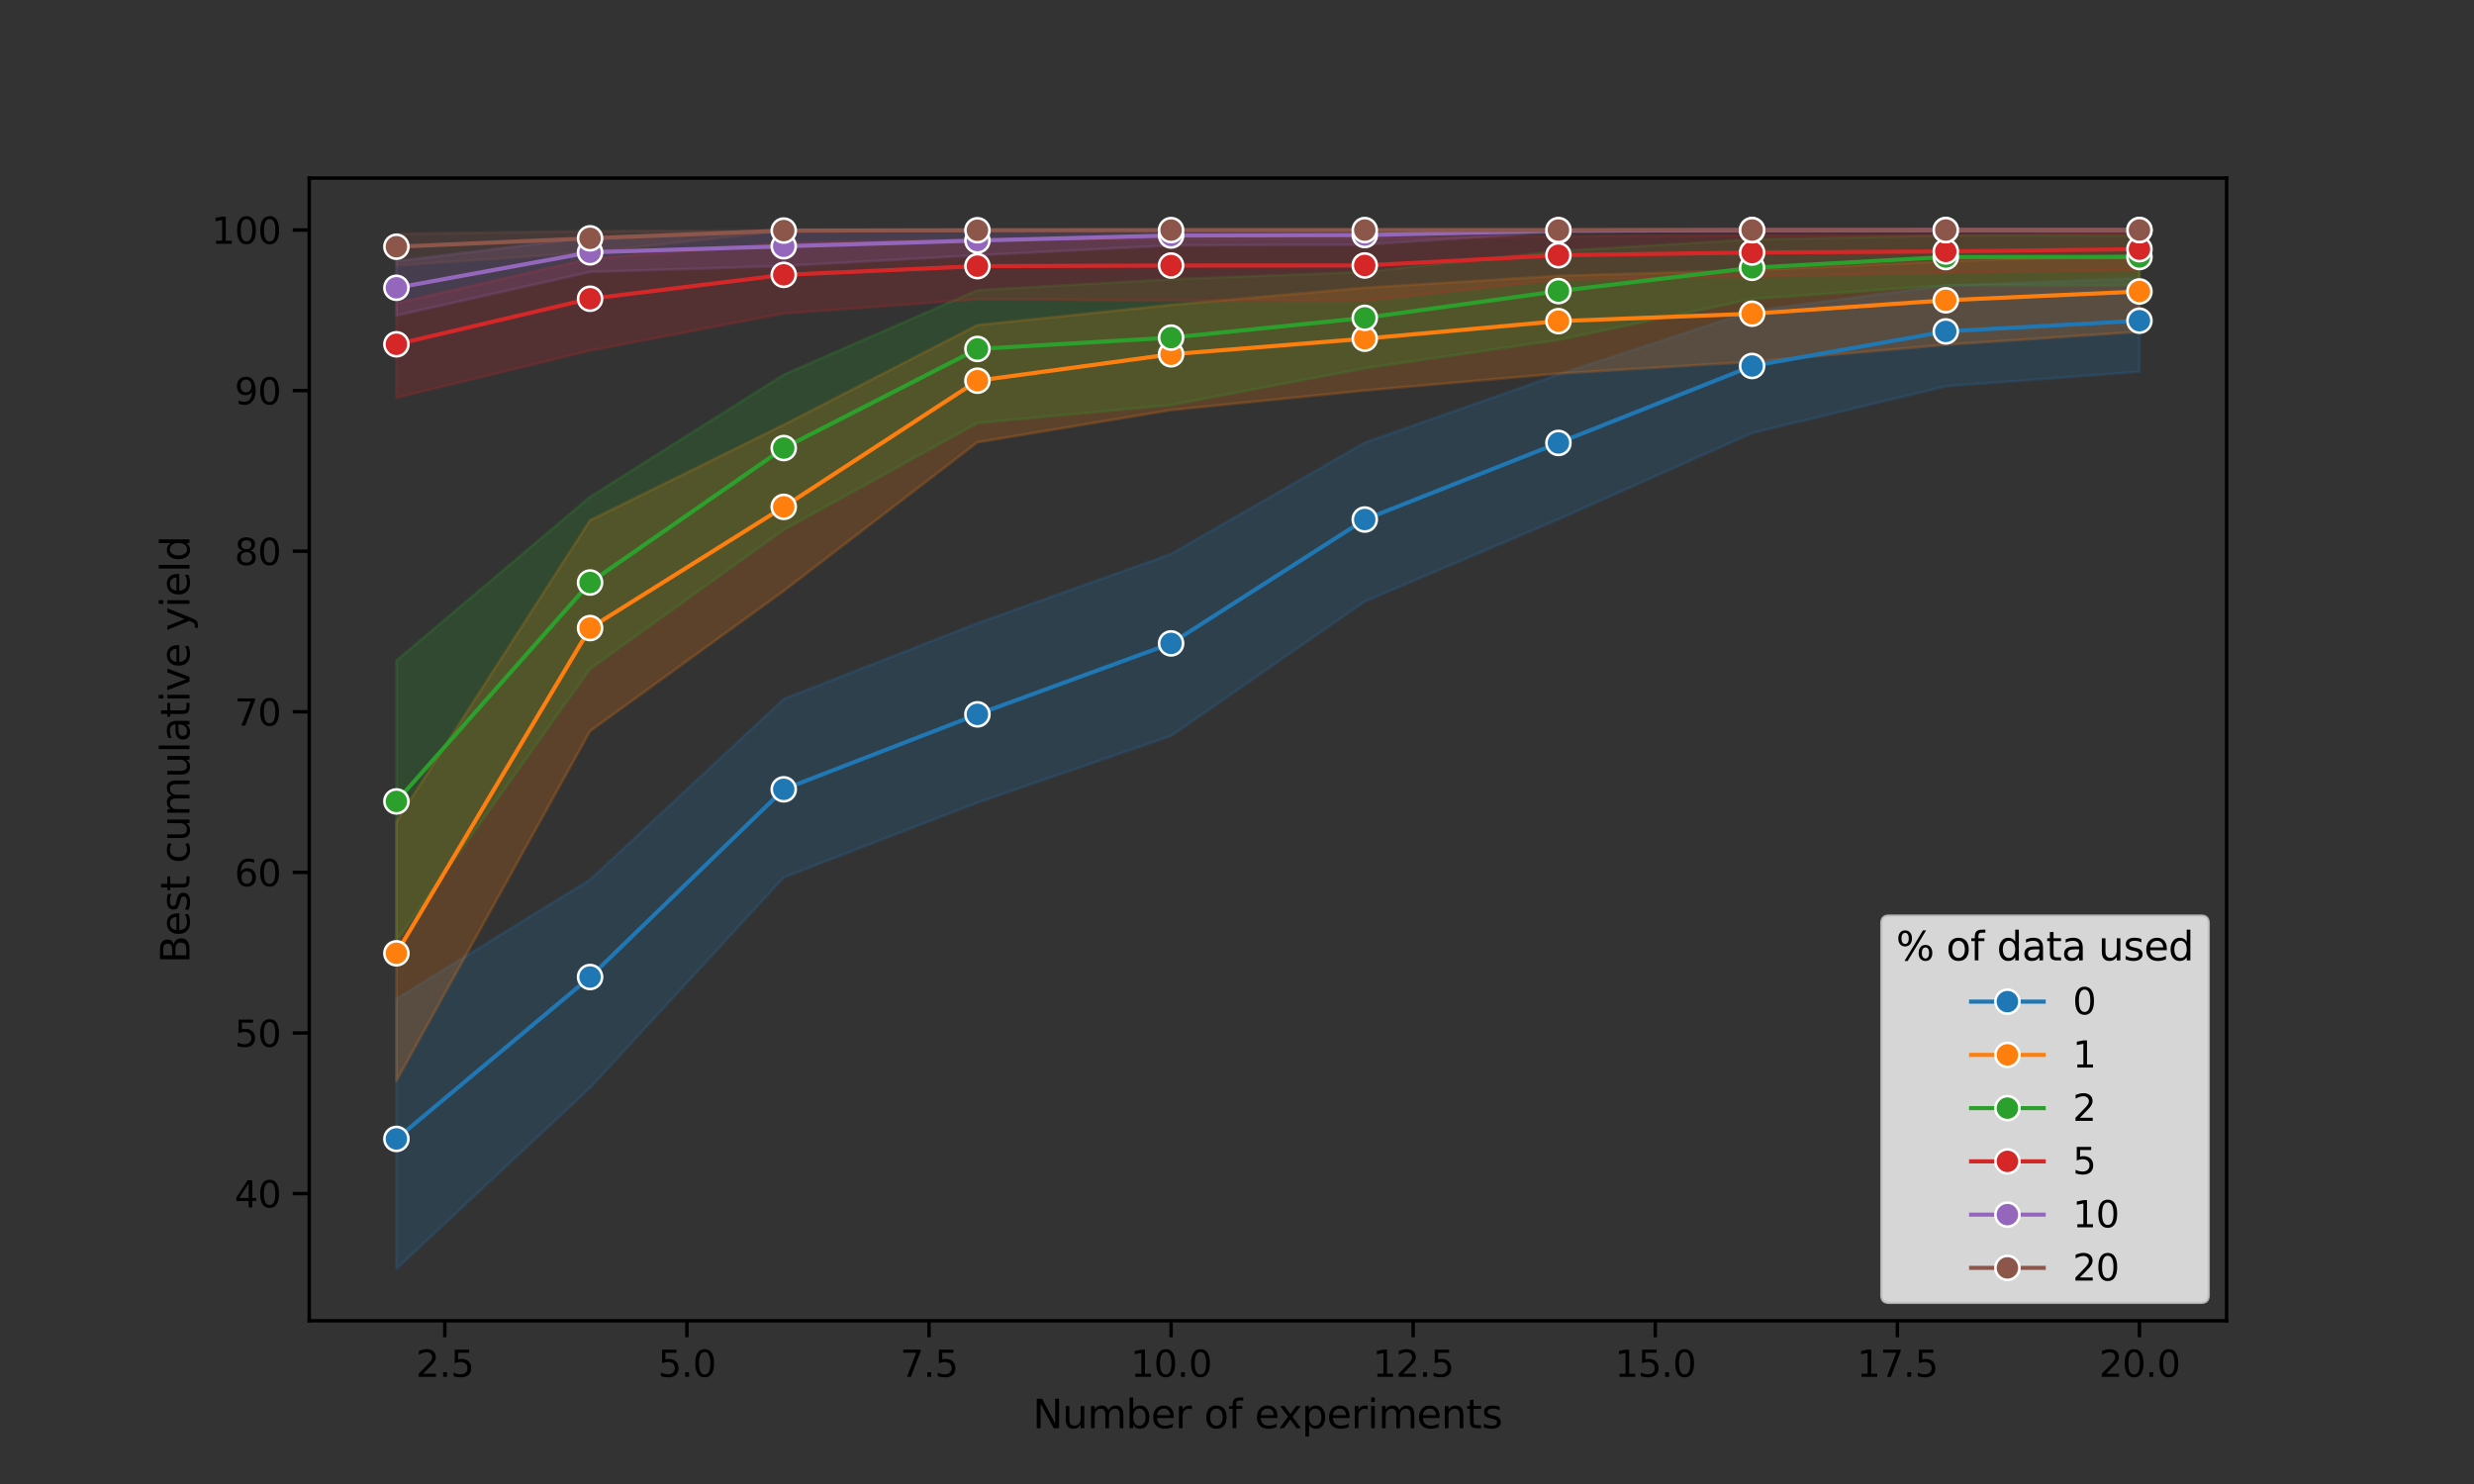 <?xml version="1.0" encoding="utf-8" standalone="no"?>
<!DOCTYPE svg PUBLIC "-//W3C//DTD SVG 1.1//EN"
  "http://www.w3.org/Graphics/SVG/1.1/DTD/svg11.dtd">
<svg xmlns:xlink="http://www.w3.org/1999/xlink" width="720pt" height="432pt" viewBox="0 0 720 432" xmlns="http://www.w3.org/2000/svg" version="1.1">
 <rect x="0" y="0" width="720" height="432" fill="#333333" stroke="none"/>
 <defs>
  <style type="text/css">*{stroke-linejoin: round; stroke-linecap: butt}</style>
 </defs>
 <g id="figure_1">
  <g id="patch_1">
   <path d="M 0 432 
L 720 432 
L 720 0 
L 0 0 
L 0 432 
z
" style="fill: none"/>
  </g>
  <g id="axes_1">
   <g id="patch_2">
    <path d="M 90 384.48 
L 648 384.48 
L 648 51.84 
L 90 51.84 
L 90 384.48 
z
" style="fill: none"/>
   </g>
   <g id="PolyCollection_1">
    <defs>
     <path id="m9de55d5cec" d="M 115.364 -141.237 
L 115.364 -62.64 
L 171.727 -115.326 
L 228.091 -176.58 
L 284.455 -198.342 
L 340.818 -217.795 
L 397.182 -256.909 
L 453.545 -280.834 
L 509.909 -305.951 
L 566.273 -319.561 
L 622.636 -323.809 
L 622.636 -350.975 
L 622.636 -350.975 
L 566.273 -348.894 
L 509.909 -341.447 
L 453.545 -322.979 
L 397.182 -303.161 
L 340.818 -270.739 
L 284.455 -250.58 
L 228.091 -228.537 
L 171.727 -175.918 
L 115.364 -141.237 
z
" style="stroke: #1f77b4; stroke-opacity: 0.2; stroke-width: 0.8"/>
    </defs>
    <g clip-path="url(#p6f26237aca)">
     <use xlink:href="#m9de55d5cec" x="0" y="432" style="fill: #1f77b4; fill-opacity: 0.2; stroke: #1f77b4; stroke-opacity: 0.2; stroke-width: 0.8"/>
    </g>
   </g>
   <g id="PolyCollection_2">
    <defs>
     <path id="m743cc4d419" d="M 115.364 -192.858 
L 115.364 -117.399 
L 171.727 -219.184 
L 228.091 -259.989 
L 284.455 -303.248 
L 340.818 -312.641 
L 397.182 -318.329 
L 453.545 -323.272 
L 509.909 -326.689 
L 566.273 -331.651 
L 622.636 -335.422 
L 622.636 -357.814 
L 622.636 -357.814 
L 566.273 -355.956 
L 509.909 -353.342 
L 453.545 -351.727 
L 397.182 -348.242 
L 340.818 -343.262 
L 284.455 -337.379 
L 228.091 -308.351 
L 171.727 -280.548 
L 115.364 -192.858 
z
" style="stroke: #ff7f0e; stroke-opacity: 0.2; stroke-width: 0.8"/>
    </defs>
    <g clip-path="url(#p6f26237aca)">
     <use xlink:href="#m743cc4d419" x="0" y="432" style="fill: #ff7f0e; fill-opacity: 0.2; stroke: #ff7f0e; stroke-opacity: 0.2; stroke-width: 0.8"/>
    </g>
   </g>
   <g id="PolyCollection_3">
    <defs>
     <path id="m6be40d9c9b" d="M 115.364 -239.729 
L 115.364 -158.078 
L 171.727 -237.277 
L 228.091 -277.765 
L 284.455 -308.84 
L 340.818 -314.102 
L 397.182 -324.795 
L 453.545 -333.02 
L 509.909 -344.969 
L 566.273 -348.942 
L 622.636 -348.919 
L 622.636 -363.477 
L 622.636 -363.477 
L 566.273 -363.421 
L 509.909 -362.305 
L 453.545 -358.96 
L 397.182 -352.858 
L 340.818 -350.715 
L 284.455 -347.536 
L 228.091 -322.939 
L 171.727 -287.371 
L 115.364 -239.729 
z
" style="stroke: #2ca02c; stroke-opacity: 0.2; stroke-width: 0.8"/>
    </defs>
    <g clip-path="url(#p6f26237aca)">
     <use xlink:href="#m6be40d9c9b" x="0" y="432" style="fill: #2ca02c; fill-opacity: 0.2; stroke: #2ca02c; stroke-opacity: 0.2; stroke-width: 0.8"/>
    </g>
   </g>
   <g id="PolyCollection_4">
    <defs>
     <path id="m559cf18969" d="M 115.364 -343.775 
L 115.364 -316.232 
L 171.727 -329.954 
L 228.091 -340.757 
L 284.455 -344.885 
L 340.818 -344.526 
L 397.182 -344.436 
L 453.545 -350.558 
L 509.909 -351.488 
L 566.273 -352.661 
L 622.636 -353.401 
L 622.636 -364.239 
L 622.636 -364.239 
L 566.273 -363.6 
L 509.909 -363.557 
L 453.545 -363.262 
L 397.182 -362.685 
L 340.818 -362.579 
L 284.455 -362.353 
L 228.091 -361.268 
L 171.727 -356.718 
L 115.364 -343.775 
z
" style="stroke: #d62728; stroke-opacity: 0.2; stroke-width: 0.8"/>
    </defs>
    <g clip-path="url(#p6f26237aca)">
     <use xlink:href="#m559cf18969" x="0" y="432" style="fill: #d62728; fill-opacity: 0.2; stroke: #d62728; stroke-opacity: 0.2; stroke-width: 0.8"/>
    </g>
   </g>
   <g id="PolyCollection_5">
    <defs>
     <path id="m6cbad8c4f5" d="M 115.364 -355.957 
L 115.364 -340.15 
L 171.727 -352.828 
L 228.091 -354.561 
L 284.455 -357.682 
L 340.818 -360.549 
L 397.182 -360.775 
L 453.545 -364.507 
L 509.909 -364.914 
L 566.273 -364.947 
L 622.636 -364.979 
L 622.636 -365.04 
L 622.636 -365.04 
L 566.273 -365.038 
L 509.909 -365.033 
L 453.545 -365.031 
L 397.182 -365 
L 340.818 -364.948 
L 284.455 -364.879 
L 228.091 -364.611 
L 171.727 -362.925 
L 115.364 -355.957 
z
" style="stroke: #9467bd; stroke-opacity: 0.2; stroke-width: 0.8"/>
    </defs>
    <g clip-path="url(#p6f26237aca)">
     <use xlink:href="#m6cbad8c4f5" x="0" y="432" style="fill: #9467bd; fill-opacity: 0.2; stroke: #9467bd; stroke-opacity: 0.2; stroke-width: 0.8"/>
    </g>
   </g>
   <g id="PolyCollection_6">
    <defs>
     <path id="m24e51121cc" d="M 115.364 -363.94 
L 115.364 -354.727 
L 171.727 -358.559 
L 228.091 -364.797 
L 284.455 -364.923 
L 340.818 -365.01 
L 397.182 -365.018 
L 453.545 -365.021 
L 509.909 -365.027 
L 566.273 -365.031 
L 622.636 -365.04 
L 622.636 -365.04 
L 622.636 -365.04 
L 566.273 -365.04 
L 509.909 -365.04 
L 453.545 -365.036 
L 397.182 -365.034 
L 340.818 -365.031 
L 284.455 -365.016 
L 228.091 -364.955 
L 171.727 -364.722 
L 115.364 -363.94 
z
" style="stroke: #8c564b; stroke-opacity: 0.2; stroke-width: 0.8"/>
    </defs>
    <g clip-path="url(#p6f26237aca)">
     <use xlink:href="#m24e51121cc" x="0" y="432" style="fill: #8c564b; fill-opacity: 0.2; stroke: #8c564b; stroke-opacity: 0.2; stroke-width: 0.8"/>
    </g>
   </g>
   <g id="matplotlib.axis_1">
    <g id="xtick_1">
     <g id="line2d_1">
      <defs>
       <path id="m7098591140" d="M 0 0 
L 0 4.8 
" style="stroke: #000000"/>
      </defs>
      <g>
       <use xlink:href="#m7098591140" x="129.455" y="384.48" style="stroke: #000000"/>
      </g>
     </g>
     <g id="text_1">
      <!-- 2.5 -->
      <g transform="translate(121.058 400.804) scale(0.106 -0.106)">
       <defs>
        <path id="DejaVuSans-32" d="M 1228 531 
L 3431 531 
L 3431 0 
L 469 0 
L 469 531 
Q 828 903 1448 1529 
Q 2069 2156 2228 2338 
Q 2531 2678 2651 2914 
Q 2772 3150 2772 3378 
Q 2772 3750 2511 3984 
Q 2250 4219 1831 4219 
Q 1534 4219 1204 4116 
Q 875 4013 500 3803 
L 500 4441 
Q 881 4594 1212 4672 
Q 1544 4750 1819 4750 
Q 2544 4750 2975 4387 
Q 3406 4025 3406 3419 
Q 3406 3131 3298 2873 
Q 3191 2616 2906 2266 
Q 2828 2175 2409 1742 
Q 1991 1309 1228 531 
z
" transform="scale(0.016)"/>
        <path id="DejaVuSans-2e" d="M 684 794 
L 1344 794 
L 1344 0 
L 684 0 
L 684 794 
z
" transform="scale(0.016)"/>
        <path id="DejaVuSans-35" d="M 691 4666 
L 3169 4666 
L 3169 4134 
L 1269 4134 
L 1269 2991 
Q 1406 3038 1543 3061 
Q 1681 3084 1819 3084 
Q 2600 3084 3056 2656 
Q 3513 2228 3513 1497 
Q 3513 744 3044 326 
Q 2575 -91 1722 -91 
Q 1428 -91 1123 -41 
Q 819 9 494 109 
L 494 744 
Q 775 591 1075 516 
Q 1375 441 1709 441 
Q 2250 441 2565 725 
Q 2881 1009 2881 1497 
Q 2881 1984 2565 2268 
Q 2250 2553 1709 2553 
Q 1456 2553 1204 2497 
Q 953 2441 691 2322 
L 691 4666 
z
" transform="scale(0.016)"/>
       </defs>
       <use xlink:href="#DejaVuSans-32"/>
       <use xlink:href="#DejaVuSans-2e" x="63.623"/>
       <use xlink:href="#DejaVuSans-35" x="95.41"/>
      </g>
     </g>
    </g>
    <g id="xtick_2">
     <g id="line2d_2">
      <g>
       <use xlink:href="#m7098591140" x="199.909" y="384.48" style="stroke: #000000"/>
      </g>
     </g>
     <g id="text_2">
      <!-- 5.0 -->
      <g transform="translate(191.512 400.804) scale(0.106 -0.106)">
       <defs>
        <path id="DejaVuSans-30" d="M 2034 4250 
Q 1547 4250 1301 3770 
Q 1056 3291 1056 2328 
Q 1056 1369 1301 889 
Q 1547 409 2034 409 
Q 2525 409 2770 889 
Q 3016 1369 3016 2328 
Q 3016 3291 2770 3770 
Q 2525 4250 2034 4250 
z
M 2034 4750 
Q 2819 4750 3233 4129 
Q 3647 3509 3647 2328 
Q 3647 1150 3233 529 
Q 2819 -91 2034 -91 
Q 1250 -91 836 529 
Q 422 1150 422 2328 
Q 422 3509 836 4129 
Q 1250 4750 2034 4750 
z
" transform="scale(0.016)"/>
       </defs>
       <use xlink:href="#DejaVuSans-35"/>
       <use xlink:href="#DejaVuSans-2e" x="63.623"/>
       <use xlink:href="#DejaVuSans-30" x="95.41"/>
      </g>
     </g>
    </g>
    <g id="xtick_3">
     <g id="line2d_3">
      <g>
       <use xlink:href="#m7098591140" x="270.364" y="384.48" style="stroke: #000000"/>
      </g>
     </g>
     <g id="text_3">
      <!-- 7.5 -->
      <g transform="translate(261.967 400.804) scale(0.106 -0.106)">
       <defs>
        <path id="DejaVuSans-37" d="M 525 4666 
L 3525 4666 
L 3525 4397 
L 1831 0 
L 1172 0 
L 2766 4134 
L 525 4134 
L 525 4666 
z
" transform="scale(0.016)"/>
       </defs>
       <use xlink:href="#DejaVuSans-37"/>
       <use xlink:href="#DejaVuSans-2e" x="63.623"/>
       <use xlink:href="#DejaVuSans-35" x="95.41"/>
      </g>
     </g>
    </g>
    <g id="xtick_4">
     <g id="line2d_4">
      <g>
       <use xlink:href="#m7098591140" x="340.818" y="384.48" style="stroke: #000000"/>
      </g>
     </g>
     <g id="text_4">
      <!-- 10.0 -->
      <g transform="translate(329.062 400.804) scale(0.106 -0.106)">
       <defs>
        <path id="DejaVuSans-31" d="M 794 531 
L 1825 531 
L 1825 4091 
L 703 3866 
L 703 4441 
L 1819 4666 
L 2450 4666 
L 2450 531 
L 3481 531 
L 3481 0 
L 794 0 
L 794 531 
z
" transform="scale(0.016)"/>
       </defs>
       <use xlink:href="#DejaVuSans-31"/>
       <use xlink:href="#DejaVuSans-30" x="63.623"/>
       <use xlink:href="#DejaVuSans-2e" x="127.246"/>
       <use xlink:href="#DejaVuSans-30" x="159.033"/>
      </g>
     </g>
    </g>
    <g id="xtick_5">
     <g id="line2d_5">
      <g>
       <use xlink:href="#m7098591140" x="411.273" y="384.48" style="stroke: #000000"/>
      </g>
     </g>
     <g id="text_5">
      <!-- 12.5 -->
      <g transform="translate(399.516 400.804) scale(0.106 -0.106)">
       <use xlink:href="#DejaVuSans-31"/>
       <use xlink:href="#DejaVuSans-32" x="63.623"/>
       <use xlink:href="#DejaVuSans-2e" x="127.246"/>
       <use xlink:href="#DejaVuSans-35" x="159.033"/>
      </g>
     </g>
    </g>
    <g id="xtick_6">
     <g id="line2d_6">
      <g>
       <use xlink:href="#m7098591140" x="481.727" y="384.48" style="stroke: #000000"/>
      </g>
     </g>
     <g id="text_6">
      <!-- 15.0 -->
      <g transform="translate(469.971 400.804) scale(0.106 -0.106)">
       <use xlink:href="#DejaVuSans-31"/>
       <use xlink:href="#DejaVuSans-35" x="63.623"/>
       <use xlink:href="#DejaVuSans-2e" x="127.246"/>
       <use xlink:href="#DejaVuSans-30" x="159.033"/>
      </g>
     </g>
    </g>
    <g id="xtick_7">
     <g id="line2d_7">
      <g>
       <use xlink:href="#m7098591140" x="552.182" y="384.48" style="stroke: #000000"/>
      </g>
     </g>
     <g id="text_7">
      <!-- 17.5 -->
      <g transform="translate(540.426 400.804) scale(0.106 -0.106)">
       <use xlink:href="#DejaVuSans-31"/>
       <use xlink:href="#DejaVuSans-37" x="63.623"/>
       <use xlink:href="#DejaVuSans-2e" x="127.246"/>
       <use xlink:href="#DejaVuSans-35" x="159.033"/>
      </g>
     </g>
    </g>
    <g id="xtick_8">
     <g id="line2d_8">
      <g>
       <use xlink:href="#m7098591140" x="622.636" y="384.48" style="stroke: #000000"/>
      </g>
     </g>
     <g id="text_8">
      <!-- 20.0 -->
      <g transform="translate(610.88 400.804) scale(0.106 -0.106)">
       <use xlink:href="#DejaVuSans-32"/>
       <use xlink:href="#DejaVuSans-30" x="63.623"/>
       <use xlink:href="#DejaVuSans-2e" x="127.246"/>
       <use xlink:href="#DejaVuSans-30" x="159.033"/>
      </g>
     </g>
    </g>
    <g id="text_9">
     <!-- Number of experiments -->
     <g transform="translate(300.562 415.753) scale(0.115 -0.115)">
      <defs>
       <path id="DejaVuSans-4e" d="M 628 4666 
L 1478 4666 
L 3547 763 
L 3547 4666 
L 4159 4666 
L 4159 0 
L 3309 0 
L 1241 3903 
L 1241 0 
L 628 0 
L 628 4666 
z
" transform="scale(0.016)"/>
       <path id="DejaVuSans-75" d="M 544 1381 
L 544 3500 
L 1119 3500 
L 1119 1403 
Q 1119 906 1312 657 
Q 1506 409 1894 409 
Q 2359 409 2629 706 
Q 2900 1003 2900 1516 
L 2900 3500 
L 3475 3500 
L 3475 0 
L 2900 0 
L 2900 538 
Q 2691 219 2414 64 
Q 2138 -91 1772 -91 
Q 1169 -91 856 284 
Q 544 659 544 1381 
z
M 1991 3584 
L 1991 3584 
z
" transform="scale(0.016)"/>
       <path id="DejaVuSans-6d" d="M 3328 2828 
Q 3544 3216 3844 3400 
Q 4144 3584 4550 3584 
Q 5097 3584 5394 3201 
Q 5691 2819 5691 2113 
L 5691 0 
L 5113 0 
L 5113 2094 
Q 5113 2597 4934 2840 
Q 4756 3084 4391 3084 
Q 3944 3084 3684 2787 
Q 3425 2491 3425 1978 
L 3425 0 
L 2847 0 
L 2847 2094 
Q 2847 2600 2669 2842 
Q 2491 3084 2119 3084 
Q 1678 3084 1418 2786 
Q 1159 2488 1159 1978 
L 1159 0 
L 581 0 
L 581 3500 
L 1159 3500 
L 1159 2956 
Q 1356 3278 1631 3431 
Q 1906 3584 2284 3584 
Q 2666 3584 2933 3390 
Q 3200 3197 3328 2828 
z
" transform="scale(0.016)"/>
       <path id="DejaVuSans-62" d="M 3116 1747 
Q 3116 2381 2855 2742 
Q 2594 3103 2138 3103 
Q 1681 3103 1420 2742 
Q 1159 2381 1159 1747 
Q 1159 1113 1420 752 
Q 1681 391 2138 391 
Q 2594 391 2855 752 
Q 3116 1113 3116 1747 
z
M 1159 2969 
Q 1341 3281 1617 3432 
Q 1894 3584 2278 3584 
Q 2916 3584 3314 3078 
Q 3713 2572 3713 1747 
Q 3713 922 3314 415 
Q 2916 -91 2278 -91 
Q 1894 -91 1617 61 
Q 1341 213 1159 525 
L 1159 0 
L 581 0 
L 581 4863 
L 1159 4863 
L 1159 2969 
z
" transform="scale(0.016)"/>
       <path id="DejaVuSans-65" d="M 3597 1894 
L 3597 1613 
L 953 1613 
Q 991 1019 1311 708 
Q 1631 397 2203 397 
Q 2534 397 2845 478 
Q 3156 559 3463 722 
L 3463 178 
Q 3153 47 2828 -22 
Q 2503 -91 2169 -91 
Q 1331 -91 842 396 
Q 353 884 353 1716 
Q 353 2575 817 3079 
Q 1281 3584 2069 3584 
Q 2775 3584 3186 3129 
Q 3597 2675 3597 1894 
z
M 3022 2063 
Q 3016 2534 2758 2815 
Q 2500 3097 2075 3097 
Q 1594 3097 1305 2825 
Q 1016 2553 972 2059 
L 3022 2063 
z
" transform="scale(0.016)"/>
       <path id="DejaVuSans-72" d="M 2631 2963 
Q 2534 3019 2420 3045 
Q 2306 3072 2169 3072 
Q 1681 3072 1420 2755 
Q 1159 2438 1159 1844 
L 1159 0 
L 581 0 
L 581 3500 
L 1159 3500 
L 1159 2956 
Q 1341 3275 1631 3429 
Q 1922 3584 2338 3584 
Q 2397 3584 2469 3576 
Q 2541 3569 2628 3553 
L 2631 2963 
z
" transform="scale(0.016)"/>
       <path id="DejaVuSans-20" transform="scale(0.016)"/>
       <path id="DejaVuSans-6f" d="M 1959 3097 
Q 1497 3097 1228 2736 
Q 959 2375 959 1747 
Q 959 1119 1226 758 
Q 1494 397 1959 397 
Q 2419 397 2687 759 
Q 2956 1122 2956 1747 
Q 2956 2369 2687 2733 
Q 2419 3097 1959 3097 
z
M 1959 3584 
Q 2709 3584 3137 3096 
Q 3566 2609 3566 1747 
Q 3566 888 3137 398 
Q 2709 -91 1959 -91 
Q 1206 -91 779 398 
Q 353 888 353 1747 
Q 353 2609 779 3096 
Q 1206 3584 1959 3584 
z
" transform="scale(0.016)"/>
       <path id="DejaVuSans-66" d="M 2375 4863 
L 2375 4384 
L 1825 4384 
Q 1516 4384 1395 4259 
Q 1275 4134 1275 3809 
L 1275 3500 
L 2222 3500 
L 2222 3053 
L 1275 3053 
L 1275 0 
L 697 0 
L 697 3053 
L 147 3053 
L 147 3500 
L 697 3500 
L 697 3744 
Q 697 4328 969 4595 
Q 1241 4863 1831 4863 
L 2375 4863 
z
" transform="scale(0.016)"/>
       <path id="DejaVuSans-78" d="M 3513 3500 
L 2247 1797 
L 3578 0 
L 2900 0 
L 1881 1375 
L 863 0 
L 184 0 
L 1544 1831 
L 300 3500 
L 978 3500 
L 1906 2253 
L 2834 3500 
L 3513 3500 
z
" transform="scale(0.016)"/>
       <path id="DejaVuSans-70" d="M 1159 525 
L 1159 -1331 
L 581 -1331 
L 581 3500 
L 1159 3500 
L 1159 2969 
Q 1341 3281 1617 3432 
Q 1894 3584 2278 3584 
Q 2916 3584 3314 3078 
Q 3713 2572 3713 1747 
Q 3713 922 3314 415 
Q 2916 -91 2278 -91 
Q 1894 -91 1617 61 
Q 1341 213 1159 525 
z
M 3116 1747 
Q 3116 2381 2855 2742 
Q 2594 3103 2138 3103 
Q 1681 3103 1420 2742 
Q 1159 2381 1159 1747 
Q 1159 1113 1420 752 
Q 1681 391 2138 391 
Q 2594 391 2855 752 
Q 3116 1113 3116 1747 
z
" transform="scale(0.016)"/>
       <path id="DejaVuSans-69" d="M 603 3500 
L 1178 3500 
L 1178 0 
L 603 0 
L 603 3500 
z
M 603 4863 
L 1178 4863 
L 1178 4134 
L 603 4134 
L 603 4863 
z
" transform="scale(0.016)"/>
       <path id="DejaVuSans-6e" d="M 3513 2113 
L 3513 0 
L 2938 0 
L 2938 2094 
Q 2938 2591 2744 2837 
Q 2550 3084 2163 3084 
Q 1697 3084 1428 2787 
Q 1159 2491 1159 1978 
L 1159 0 
L 581 0 
L 581 3500 
L 1159 3500 
L 1159 2956 
Q 1366 3272 1645 3428 
Q 1925 3584 2291 3584 
Q 2894 3584 3203 3211 
Q 3513 2838 3513 2113 
z
" transform="scale(0.016)"/>
       <path id="DejaVuSans-74" d="M 1172 4494 
L 1172 3500 
L 2356 3500 
L 2356 3053 
L 1172 3053 
L 1172 1153 
Q 1172 725 1289 603 
Q 1406 481 1766 481 
L 2356 481 
L 2356 0 
L 1766 0 
Q 1100 0 847 248 
Q 594 497 594 1153 
L 594 3053 
L 172 3053 
L 172 3500 
L 594 3500 
L 594 4494 
L 1172 4494 
z
" transform="scale(0.016)"/>
       <path id="DejaVuSans-73" d="M 2834 3397 
L 2834 2853 
Q 2591 2978 2328 3040 
Q 2066 3103 1784 3103 
Q 1356 3103 1142 2972 
Q 928 2841 928 2578 
Q 928 2378 1081 2264 
Q 1234 2150 1697 2047 
L 1894 2003 
Q 2506 1872 2764 1633 
Q 3022 1394 3022 966 
Q 3022 478 2636 193 
Q 2250 -91 1575 -91 
Q 1294 -91 989 -36 
Q 684 19 347 128 
L 347 722 
Q 666 556 975 473 
Q 1284 391 1588 391 
Q 1994 391 2212 530 
Q 2431 669 2431 922 
Q 2431 1156 2273 1281 
Q 2116 1406 1581 1522 
L 1381 1569 
Q 847 1681 609 1914 
Q 372 2147 372 2553 
Q 372 3047 722 3315 
Q 1072 3584 1716 3584 
Q 2034 3584 2315 3537 
Q 2597 3491 2834 3397 
z
" transform="scale(0.016)"/>
      </defs>
      <use xlink:href="#DejaVuSans-4e"/>
      <use xlink:href="#DejaVuSans-75" x="74.805"/>
      <use xlink:href="#DejaVuSans-6d" x="138.184"/>
      <use xlink:href="#DejaVuSans-62" x="235.596"/>
      <use xlink:href="#DejaVuSans-65" x="299.072"/>
      <use xlink:href="#DejaVuSans-72" x="360.596"/>
      <use xlink:href="#DejaVuSans-20" x="401.709"/>
      <use xlink:href="#DejaVuSans-6f" x="433.496"/>
      <use xlink:href="#DejaVuSans-66" x="494.678"/>
      <use xlink:href="#DejaVuSans-20" x="529.883"/>
      <use xlink:href="#DejaVuSans-65" x="561.67"/>
      <use xlink:href="#DejaVuSans-78" x="621.443"/>
      <use xlink:href="#DejaVuSans-70" x="680.623"/>
      <use xlink:href="#DejaVuSans-65" x="744.1"/>
      <use xlink:href="#DejaVuSans-72" x="805.623"/>
      <use xlink:href="#DejaVuSans-69" x="846.736"/>
      <use xlink:href="#DejaVuSans-6d" x="874.52"/>
      <use xlink:href="#DejaVuSans-65" x="971.932"/>
      <use xlink:href="#DejaVuSans-6e" x="1033.455"/>
      <use xlink:href="#DejaVuSans-74" x="1096.834"/>
      <use xlink:href="#DejaVuSans-73" x="1136.043"/>
     </g>
    </g>
   </g>
   <g id="matplotlib.axis_2">
    <g id="ytick_1">
     <g id="line2d_9">
      <defs>
       <path id="m981c23d8ed" d="M 0 0 
L -4.8 0 
" style="stroke: #000000"/>
      </defs>
      <g>
       <use xlink:href="#m981c23d8ed" x="90" y="347.465" style="stroke: #000000"/>
      </g>
     </g>
     <g id="text_10">
      <!-- 40 -->
      <g transform="translate(68.262 351.477) scale(0.106 -0.106)">
       <defs>
        <path id="DejaVuSans-34" d="M 2419 4116 
L 825 1625 
L 2419 1625 
L 2419 4116 
z
M 2253 4666 
L 3047 4666 
L 3047 1625 
L 3713 1625 
L 3713 1100 
L 3047 1100 
L 3047 0 
L 2419 0 
L 2419 1100 
L 313 1100 
L 313 1709 
L 2253 4666 
z
" transform="scale(0.016)"/>
       </defs>
       <use xlink:href="#DejaVuSans-34"/>
       <use xlink:href="#DejaVuSans-30" x="63.623"/>
      </g>
     </g>
    </g>
    <g id="ytick_2">
     <g id="line2d_10">
      <g>
       <use xlink:href="#m981c23d8ed" x="90" y="300.714" style="stroke: #000000"/>
      </g>
     </g>
     <g id="text_11">
      <!-- 50 -->
      <g transform="translate(68.262 304.726) scale(0.106 -0.106)">
       <use xlink:href="#DejaVuSans-35"/>
       <use xlink:href="#DejaVuSans-30" x="63.623"/>
      </g>
     </g>
    </g>
    <g id="ytick_3">
     <g id="line2d_11">
      <g>
       <use xlink:href="#m981c23d8ed" x="90" y="253.963" style="stroke: #000000"/>
      </g>
     </g>
     <g id="text_12">
      <!-- 60 -->
      <g transform="translate(68.262 257.975) scale(0.106 -0.106)">
       <defs>
        <path id="DejaVuSans-36" d="M 2113 2584 
Q 1688 2584 1439 2293 
Q 1191 2003 1191 1497 
Q 1191 994 1439 701 
Q 1688 409 2113 409 
Q 2538 409 2786 701 
Q 3034 994 3034 1497 
Q 3034 2003 2786 2293 
Q 2538 2584 2113 2584 
z
M 3366 4563 
L 3366 3988 
Q 3128 4100 2886 4159 
Q 2644 4219 2406 4219 
Q 1781 4219 1451 3797 
Q 1122 3375 1075 2522 
Q 1259 2794 1537 2939 
Q 1816 3084 2150 3084 
Q 2853 3084 3261 2657 
Q 3669 2231 3669 1497 
Q 3669 778 3244 343 
Q 2819 -91 2113 -91 
Q 1303 -91 875 529 
Q 447 1150 447 2328 
Q 447 3434 972 4092 
Q 1497 4750 2381 4750 
Q 2619 4750 2861 4703 
Q 3103 4656 3366 4563 
z
" transform="scale(0.016)"/>
       </defs>
       <use xlink:href="#DejaVuSans-36"/>
       <use xlink:href="#DejaVuSans-30" x="63.623"/>
      </g>
     </g>
    </g>
    <g id="ytick_4">
     <g id="line2d_12">
      <g>
       <use xlink:href="#m981c23d8ed" x="90" y="207.212" style="stroke: #000000"/>
      </g>
     </g>
     <g id="text_13">
      <!-- 70 -->
      <g transform="translate(68.262 211.224) scale(0.106 -0.106)">
       <use xlink:href="#DejaVuSans-37"/>
       <use xlink:href="#DejaVuSans-30" x="63.623"/>
      </g>
     </g>
    </g>
    <g id="ytick_5">
     <g id="line2d_13">
      <g>
       <use xlink:href="#m981c23d8ed" x="90" y="160.462" style="stroke: #000000"/>
      </g>
     </g>
     <g id="text_14">
      <!-- 80 -->
      <g transform="translate(68.262 164.474) scale(0.106 -0.106)">
       <defs>
        <path id="DejaVuSans-38" d="M 2034 2216 
Q 1584 2216 1326 1975 
Q 1069 1734 1069 1313 
Q 1069 891 1326 650 
Q 1584 409 2034 409 
Q 2484 409 2743 651 
Q 3003 894 3003 1313 
Q 3003 1734 2745 1975 
Q 2488 2216 2034 2216 
z
M 1403 2484 
Q 997 2584 770 2862 
Q 544 3141 544 3541 
Q 544 4100 942 4425 
Q 1341 4750 2034 4750 
Q 2731 4750 3128 4425 
Q 3525 4100 3525 3541 
Q 3525 3141 3298 2862 
Q 3072 2584 2669 2484 
Q 3125 2378 3379 2068 
Q 3634 1759 3634 1313 
Q 3634 634 3220 271 
Q 2806 -91 2034 -91 
Q 1263 -91 848 271 
Q 434 634 434 1313 
Q 434 1759 690 2068 
Q 947 2378 1403 2484 
z
M 1172 3481 
Q 1172 3119 1398 2916 
Q 1625 2713 2034 2713 
Q 2441 2713 2670 2916 
Q 2900 3119 2900 3481 
Q 2900 3844 2670 4047 
Q 2441 4250 2034 4250 
Q 1625 4250 1398 4047 
Q 1172 3844 1172 3481 
z
" transform="scale(0.016)"/>
       </defs>
       <use xlink:href="#DejaVuSans-38"/>
       <use xlink:href="#DejaVuSans-30" x="63.623"/>
      </g>
     </g>
    </g>
    <g id="ytick_6">
     <g id="line2d_14">
      <g>
       <use xlink:href="#m981c23d8ed" x="90" y="113.711" style="stroke: #000000"/>
      </g>
     </g>
     <g id="text_15">
      <!-- 90 -->
      <g transform="translate(68.262 117.723) scale(0.106 -0.106)">
       <defs>
        <path id="DejaVuSans-39" d="M 703 97 
L 703 672 
Q 941 559 1184 500 
Q 1428 441 1663 441 
Q 2288 441 2617 861 
Q 2947 1281 2994 2138 
Q 2813 1869 2534 1725 
Q 2256 1581 1919 1581 
Q 1219 1581 811 2004 
Q 403 2428 403 3163 
Q 403 3881 828 4315 
Q 1253 4750 1959 4750 
Q 2769 4750 3195 4129 
Q 3622 3509 3622 2328 
Q 3622 1225 3098 567 
Q 2575 -91 1691 -91 
Q 1453 -91 1209 -44 
Q 966 3 703 97 
z
M 1959 2075 
Q 2384 2075 2632 2365 
Q 2881 2656 2881 3163 
Q 2881 3666 2632 3958 
Q 2384 4250 1959 4250 
Q 1534 4250 1286 3958 
Q 1038 3666 1038 3163 
Q 1038 2656 1286 2365 
Q 1534 2075 1959 2075 
z
" transform="scale(0.016)"/>
       </defs>
       <use xlink:href="#DejaVuSans-39"/>
       <use xlink:href="#DejaVuSans-30" x="63.623"/>
      </g>
     </g>
    </g>
    <g id="ytick_7">
     <g id="line2d_15">
      <g>
       <use xlink:href="#m981c23d8ed" x="90" y="66.96" style="stroke: #000000"/>
      </g>
     </g>
     <g id="text_16">
      <!-- 100 -->
      <g transform="translate(61.544 70.972) scale(0.106 -0.106)">
       <use xlink:href="#DejaVuSans-31"/>
       <use xlink:href="#DejaVuSans-30" x="63.623"/>
       <use xlink:href="#DejaVuSans-30" x="127.246"/>
      </g>
     </g>
    </g>
    <g id="text_17">
     <!-- Best cumulative yield -->
     <g transform="translate(55.148 280.407) rotate(-90) scale(0.115 -0.115)">
      <defs>
       <path id="DejaVuSans-42" d="M 1259 2228 
L 1259 519 
L 2272 519 
Q 2781 519 3026 730 
Q 3272 941 3272 1375 
Q 3272 1813 3026 2020 
Q 2781 2228 2272 2228 
L 1259 2228 
z
M 1259 4147 
L 1259 2741 
L 2194 2741 
Q 2656 2741 2882 2914 
Q 3109 3088 3109 3444 
Q 3109 3797 2882 3972 
Q 2656 4147 2194 4147 
L 1259 4147 
z
M 628 4666 
L 2241 4666 
Q 2963 4666 3353 4366 
Q 3744 4066 3744 3513 
Q 3744 3084 3544 2831 
Q 3344 2578 2956 2516 
Q 3422 2416 3680 2098 
Q 3938 1781 3938 1306 
Q 3938 681 3513 340 
Q 3088 0 2303 0 
L 628 0 
L 628 4666 
z
" transform="scale(0.016)"/>
       <path id="DejaVuSans-63" d="M 3122 3366 
L 3122 2828 
Q 2878 2963 2633 3030 
Q 2388 3097 2138 3097 
Q 1578 3097 1268 2742 
Q 959 2388 959 1747 
Q 959 1106 1268 751 
Q 1578 397 2138 397 
Q 2388 397 2633 464 
Q 2878 531 3122 666 
L 3122 134 
Q 2881 22 2623 -34 
Q 2366 -91 2075 -91 
Q 1284 -91 818 406 
Q 353 903 353 1747 
Q 353 2603 823 3093 
Q 1294 3584 2113 3584 
Q 2378 3584 2631 3529 
Q 2884 3475 3122 3366 
z
" transform="scale(0.016)"/>
       <path id="DejaVuSans-6c" d="M 603 4863 
L 1178 4863 
L 1178 0 
L 603 0 
L 603 4863 
z
" transform="scale(0.016)"/>
       <path id="DejaVuSans-61" d="M 2194 1759 
Q 1497 1759 1228 1600 
Q 959 1441 959 1056 
Q 959 750 1161 570 
Q 1363 391 1709 391 
Q 2188 391 2477 730 
Q 2766 1069 2766 1631 
L 2766 1759 
L 2194 1759 
z
M 3341 1997 
L 3341 0 
L 2766 0 
L 2766 531 
Q 2569 213 2275 61 
Q 1981 -91 1556 -91 
Q 1019 -91 701 211 
Q 384 513 384 1019 
Q 384 1609 779 1909 
Q 1175 2209 1959 2209 
L 2766 2209 
L 2766 2266 
Q 2766 2663 2505 2880 
Q 2244 3097 1772 3097 
Q 1472 3097 1187 3025 
Q 903 2953 641 2809 
L 641 3341 
Q 956 3463 1253 3523 
Q 1550 3584 1831 3584 
Q 2591 3584 2966 3190 
Q 3341 2797 3341 1997 
z
" transform="scale(0.016)"/>
       <path id="DejaVuSans-76" d="M 191 3500 
L 800 3500 
L 1894 563 
L 2988 3500 
L 3597 3500 
L 2284 0 
L 1503 0 
L 191 3500 
z
" transform="scale(0.016)"/>
       <path id="DejaVuSans-79" d="M 2059 -325 
Q 1816 -950 1584 -1140 
Q 1353 -1331 966 -1331 
L 506 -1331 
L 506 -850 
L 844 -850 
Q 1081 -850 1212 -737 
Q 1344 -625 1503 -206 
L 1606 56 
L 191 3500 
L 800 3500 
L 1894 763 
L 2988 3500 
L 3597 3500 
L 2059 -325 
z
" transform="scale(0.016)"/>
       <path id="DejaVuSans-64" d="M 2906 2969 
L 2906 4863 
L 3481 4863 
L 3481 0 
L 2906 0 
L 2906 525 
Q 2725 213 2448 61 
Q 2172 -91 1784 -91 
Q 1150 -91 751 415 
Q 353 922 353 1747 
Q 353 2572 751 3078 
Q 1150 3584 1784 3584 
Q 2172 3584 2448 3432 
Q 2725 3281 2906 2969 
z
M 947 1747 
Q 947 1113 1208 752 
Q 1469 391 1925 391 
Q 2381 391 2643 752 
Q 2906 1113 2906 1747 
Q 2906 2381 2643 2742 
Q 2381 3103 1925 3103 
Q 1469 3103 1208 2742 
Q 947 2381 947 1747 
z
" transform="scale(0.016)"/>
      </defs>
      <use xlink:href="#DejaVuSans-42"/>
      <use xlink:href="#DejaVuSans-65" x="68.604"/>
      <use xlink:href="#DejaVuSans-73" x="130.127"/>
      <use xlink:href="#DejaVuSans-74" x="182.227"/>
      <use xlink:href="#DejaVuSans-20" x="221.436"/>
      <use xlink:href="#DejaVuSans-63" x="253.223"/>
      <use xlink:href="#DejaVuSans-75" x="308.203"/>
      <use xlink:href="#DejaVuSans-6d" x="371.582"/>
      <use xlink:href="#DejaVuSans-75" x="468.994"/>
      <use xlink:href="#DejaVuSans-6c" x="532.373"/>
      <use xlink:href="#DejaVuSans-61" x="560.156"/>
      <use xlink:href="#DejaVuSans-74" x="621.436"/>
      <use xlink:href="#DejaVuSans-69" x="660.645"/>
      <use xlink:href="#DejaVuSans-76" x="688.428"/>
      <use xlink:href="#DejaVuSans-65" x="747.607"/>
      <use xlink:href="#DejaVuSans-20" x="809.131"/>
      <use xlink:href="#DejaVuSans-79" x="840.918"/>
      <use xlink:href="#DejaVuSans-69" x="900.098"/>
      <use xlink:href="#DejaVuSans-65" x="927.881"/>
      <use xlink:href="#DejaVuSans-6c" x="989.404"/>
      <use xlink:href="#DejaVuSans-64" x="1017.188"/>
     </g>
    </g>
   </g>
   <g id="line2d_16">
    <path d="M 115.364 331.548 
L 171.727 284.415 
L 228.091 229.777 
L 284.455 207.954 
L 340.818 187.295 
L 397.182 151.237 
L 453.545 128.939 
L 509.909 106.538 
L 566.273 96.477 
L 622.636 93.355 
" clip-path="url(#p6f26237aca)" style="fill: none; stroke: #1f77b4; stroke-width: 1.2; stroke-linecap: square"/>
    <defs>
     <path id="m4e923f3d3a" d="M 0 3.5 
C 0.928 3.5 1.819 3.131 2.475 2.475 
C 3.131 1.819 3.5 0.928 3.5 0 
C 3.5 -0.928 3.131 -1.819 2.475 -2.475 
C 1.819 -3.131 0.928 -3.5 0 -3.5 
C -0.928 -3.5 -1.819 -3.131 -2.475 -2.475 
C -3.131 -1.819 -3.5 -0.928 -3.5 0 
C -3.5 0.928 -3.131 1.819 -2.475 2.475 
C -1.819 3.131 -0.928 3.5 0 3.5 
z
" style="stroke: #ffffff; stroke-width: 0.75"/>
    </defs>
    <g clip-path="url(#p6f26237aca)">
     <use xlink:href="#m4e923f3d3a" x="115.364" y="331.548" style="fill: #1f77b4; stroke: #ffffff; stroke-width: 0.75"/>
     <use xlink:href="#m4e923f3d3a" x="171.727" y="284.415" style="fill: #1f77b4; stroke: #ffffff; stroke-width: 0.75"/>
     <use xlink:href="#m4e923f3d3a" x="228.091" y="229.777" style="fill: #1f77b4; stroke: #ffffff; stroke-width: 0.75"/>
     <use xlink:href="#m4e923f3d3a" x="284.455" y="207.954" style="fill: #1f77b4; stroke: #ffffff; stroke-width: 0.75"/>
     <use xlink:href="#m4e923f3d3a" x="340.818" y="187.295" style="fill: #1f77b4; stroke: #ffffff; stroke-width: 0.75"/>
     <use xlink:href="#m4e923f3d3a" x="397.182" y="151.237" style="fill: #1f77b4; stroke: #ffffff; stroke-width: 0.75"/>
     <use xlink:href="#m4e923f3d3a" x="453.545" y="128.939" style="fill: #1f77b4; stroke: #ffffff; stroke-width: 0.75"/>
     <use xlink:href="#m4e923f3d3a" x="509.909" y="106.538" style="fill: #1f77b4; stroke: #ffffff; stroke-width: 0.75"/>
     <use xlink:href="#m4e923f3d3a" x="566.273" y="96.477" style="fill: #1f77b4; stroke: #ffffff; stroke-width: 0.75"/>
     <use xlink:href="#m4e923f3d3a" x="622.636" y="93.355" style="fill: #1f77b4; stroke: #ffffff; stroke-width: 0.75"/>
    </g>
   </g>
   <g id="line2d_17">
    <path d="M 115.364 277.512 
L 171.727 182.833 
L 228.091 147.548 
L 284.455 110.82 
L 340.818 103.133 
L 397.182 98.59 
L 453.545 93.487 
L 509.909 91.322 
L 566.273 87.416 
L 622.636 84.849 
" clip-path="url(#p6f26237aca)" style="fill: none; stroke: #ff7f0e; stroke-width: 1.2; stroke-linecap: square"/>
    <defs>
     <path id="mc555d37f58" d="M 0 3.5 
C 0.928 3.5 1.819 3.131 2.475 2.475 
C 3.131 1.819 3.5 0.928 3.5 0 
C 3.5 -0.928 3.131 -1.819 2.475 -2.475 
C 1.819 -3.131 0.928 -3.5 0 -3.5 
C -0.928 -3.5 -1.819 -3.131 -2.475 -2.475 
C -3.131 -1.819 -3.5 -0.928 -3.5 0 
C -3.5 0.928 -3.131 1.819 -2.475 2.475 
C -1.819 3.131 -0.928 3.5 0 3.5 
z
" style="stroke: #ffffff; stroke-width: 0.75"/>
    </defs>
    <g clip-path="url(#p6f26237aca)">
     <use xlink:href="#mc555d37f58" x="115.364" y="277.512" style="fill: #ff7f0e; stroke: #ffffff; stroke-width: 0.75"/>
     <use xlink:href="#mc555d37f58" x="171.727" y="182.833" style="fill: #ff7f0e; stroke: #ffffff; stroke-width: 0.75"/>
     <use xlink:href="#mc555d37f58" x="228.091" y="147.548" style="fill: #ff7f0e; stroke: #ffffff; stroke-width: 0.75"/>
     <use xlink:href="#mc555d37f58" x="284.455" y="110.82" style="fill: #ff7f0e; stroke: #ffffff; stroke-width: 0.75"/>
     <use xlink:href="#mc555d37f58" x="340.818" y="103.133" style="fill: #ff7f0e; stroke: #ffffff; stroke-width: 0.75"/>
     <use xlink:href="#mc555d37f58" x="397.182" y="98.59" style="fill: #ff7f0e; stroke: #ffffff; stroke-width: 0.75"/>
     <use xlink:href="#mc555d37f58" x="453.545" y="93.487" style="fill: #ff7f0e; stroke: #ffffff; stroke-width: 0.75"/>
     <use xlink:href="#mc555d37f58" x="509.909" y="91.322" style="fill: #ff7f0e; stroke: #ffffff; stroke-width: 0.75"/>
     <use xlink:href="#mc555d37f58" x="566.273" y="87.416" style="fill: #ff7f0e; stroke: #ffffff; stroke-width: 0.75"/>
     <use xlink:href="#mc555d37f58" x="622.636" y="84.849" style="fill: #ff7f0e; stroke: #ffffff; stroke-width: 0.75"/>
    </g>
   </g>
   <g id="line2d_18">
    <path d="M 115.364 233.296 
L 171.727 169.574 
L 228.091 130.435 
L 284.455 101.58 
L 340.818 98.282 
L 397.182 92.532 
L 453.545 84.737 
L 509.909 77.958 
L 566.273 74.819 
L 622.636 74.813 
" clip-path="url(#p6f26237aca)" style="fill: none; stroke: #2ca02c; stroke-width: 1.2; stroke-linecap: square"/>
    <defs>
     <path id="mc4e50824a2" d="M 0 3.5 
C 0.928 3.5 1.819 3.131 2.475 2.475 
C 3.131 1.819 3.5 0.928 3.5 0 
C 3.5 -0.928 3.131 -1.819 2.475 -2.475 
C 1.819 -3.131 0.928 -3.5 0 -3.5 
C -0.928 -3.5 -1.819 -3.131 -2.475 -2.475 
C -3.131 -1.819 -3.5 -0.928 -3.5 0 
C -3.5 0.928 -3.131 1.819 -2.475 2.475 
C -1.819 3.131 -0.928 3.5 0 3.5 
z
" style="stroke: #ffffff; stroke-width: 0.75"/>
    </defs>
    <g clip-path="url(#p6f26237aca)">
     <use xlink:href="#mc4e50824a2" x="115.364" y="233.296" style="fill: #2ca02c; stroke: #ffffff; stroke-width: 0.75"/>
     <use xlink:href="#mc4e50824a2" x="171.727" y="169.574" style="fill: #2ca02c; stroke: #ffffff; stroke-width: 0.75"/>
     <use xlink:href="#mc4e50824a2" x="228.091" y="130.435" style="fill: #2ca02c; stroke: #ffffff; stroke-width: 0.75"/>
     <use xlink:href="#mc4e50824a2" x="284.455" y="101.58" style="fill: #2ca02c; stroke: #ffffff; stroke-width: 0.75"/>
     <use xlink:href="#mc4e50824a2" x="340.818" y="98.282" style="fill: #2ca02c; stroke: #ffffff; stroke-width: 0.75"/>
     <use xlink:href="#mc4e50824a2" x="397.182" y="92.532" style="fill: #2ca02c; stroke: #ffffff; stroke-width: 0.75"/>
     <use xlink:href="#mc4e50824a2" x="453.545" y="84.737" style="fill: #2ca02c; stroke: #ffffff; stroke-width: 0.75"/>
     <use xlink:href="#mc4e50824a2" x="509.909" y="77.958" style="fill: #2ca02c; stroke: #ffffff; stroke-width: 0.75"/>
     <use xlink:href="#mc4e50824a2" x="566.273" y="74.819" style="fill: #2ca02c; stroke: #ffffff; stroke-width: 0.75"/>
     <use xlink:href="#mc4e50824a2" x="622.636" y="74.813" style="fill: #2ca02c; stroke: #ffffff; stroke-width: 0.75"/>
    </g>
   </g>
   <g id="line2d_19">
    <path d="M 115.364 100.227 
L 171.727 86.964 
L 228.091 80.01 
L 284.455 77.48 
L 340.818 77.298 
L 397.182 77.279 
L 453.545 74.305 
L 509.909 73.515 
L 566.273 73.186 
L 622.636 72.532 
" clip-path="url(#p6f26237aca)" style="fill: none; stroke: #d62728; stroke-width: 1.2; stroke-linecap: square"/>
    <defs>
     <path id="md2da28b499" d="M 0 3.5 
C 0.928 3.5 1.819 3.131 2.475 2.475 
C 3.131 1.819 3.5 0.928 3.5 0 
C 3.5 -0.928 3.131 -1.819 2.475 -2.475 
C 1.819 -3.131 0.928 -3.5 0 -3.5 
C -0.928 -3.5 -1.819 -3.131 -2.475 -2.475 
C -3.131 -1.819 -3.5 -0.928 -3.5 0 
C -3.5 0.928 -3.131 1.819 -2.475 2.475 
C -1.819 3.131 -0.928 3.5 0 3.5 
z
" style="stroke: #ffffff; stroke-width: 0.75"/>
    </defs>
    <g clip-path="url(#p6f26237aca)">
     <use xlink:href="#md2da28b499" x="115.364" y="100.227" style="fill: #d62728; stroke: #ffffff; stroke-width: 0.75"/>
     <use xlink:href="#md2da28b499" x="171.727" y="86.964" style="fill: #d62728; stroke: #ffffff; stroke-width: 0.75"/>
     <use xlink:href="#md2da28b499" x="228.091" y="80.01" style="fill: #d62728; stroke: #ffffff; stroke-width: 0.75"/>
     <use xlink:href="#md2da28b499" x="284.455" y="77.48" style="fill: #d62728; stroke: #ffffff; stroke-width: 0.75"/>
     <use xlink:href="#md2da28b499" x="340.818" y="77.298" style="fill: #d62728; stroke: #ffffff; stroke-width: 0.75"/>
     <use xlink:href="#md2da28b499" x="397.182" y="77.279" style="fill: #d62728; stroke: #ffffff; stroke-width: 0.75"/>
     <use xlink:href="#md2da28b499" x="453.545" y="74.305" style="fill: #d62728; stroke: #ffffff; stroke-width: 0.75"/>
     <use xlink:href="#md2da28b499" x="509.909" y="73.515" style="fill: #d62728; stroke: #ffffff; stroke-width: 0.75"/>
     <use xlink:href="#md2da28b499" x="566.273" y="73.186" style="fill: #d62728; stroke: #ffffff; stroke-width: 0.75"/>
     <use xlink:href="#md2da28b499" x="622.636" y="72.532" style="fill: #d62728; stroke: #ffffff; stroke-width: 0.75"/>
    </g>
   </g>
   <g id="line2d_20">
    <path d="M 115.364 83.782 
L 171.727 73.443 
L 228.091 71.691 
L 284.455 70.021 
L 340.818 68.552 
L 397.182 68.429 
L 453.545 67.154 
L 509.909 67.019 
L 566.273 66.999 
L 622.636 66.982 
" clip-path="url(#p6f26237aca)" style="fill: none; stroke: #9467bd; stroke-width: 1.2; stroke-linecap: square"/>
    <defs>
     <path id="m8cf7f43378" d="M 0 3.5 
C 0.928 3.5 1.819 3.131 2.475 2.475 
C 3.131 1.819 3.5 0.928 3.5 0 
C 3.5 -0.928 3.131 -1.819 2.475 -2.475 
C 1.819 -3.131 0.928 -3.5 0 -3.5 
C -0.928 -3.5 -1.819 -3.131 -2.475 -2.475 
C -3.131 -1.819 -3.5 -0.928 -3.5 0 
C -3.5 0.928 -3.131 1.819 -2.475 2.475 
C -1.819 3.131 -0.928 3.5 0 3.5 
z
" style="stroke: #ffffff; stroke-width: 0.75"/>
    </defs>
    <g clip-path="url(#p6f26237aca)">
     <use xlink:href="#m8cf7f43378" x="115.364" y="83.782" style="fill: #9467bd; stroke: #ffffff; stroke-width: 0.75"/>
     <use xlink:href="#m8cf7f43378" x="171.727" y="73.443" style="fill: #9467bd; stroke: #ffffff; stroke-width: 0.75"/>
     <use xlink:href="#m8cf7f43378" x="228.091" y="71.691" style="fill: #9467bd; stroke: #ffffff; stroke-width: 0.75"/>
     <use xlink:href="#m8cf7f43378" x="284.455" y="70.021" style="fill: #9467bd; stroke: #ffffff; stroke-width: 0.75"/>
     <use xlink:href="#m8cf7f43378" x="340.818" y="68.552" style="fill: #9467bd; stroke: #ffffff; stroke-width: 0.75"/>
     <use xlink:href="#m8cf7f43378" x="397.182" y="68.429" style="fill: #9467bd; stroke: #ffffff; stroke-width: 0.75"/>
     <use xlink:href="#m8cf7f43378" x="453.545" y="67.154" style="fill: #9467bd; stroke: #ffffff; stroke-width: 0.75"/>
     <use xlink:href="#m8cf7f43378" x="509.909" y="67.019" style="fill: #9467bd; stroke: #ffffff; stroke-width: 0.75"/>
     <use xlink:href="#m8cf7f43378" x="566.273" y="66.999" style="fill: #9467bd; stroke: #ffffff; stroke-width: 0.75"/>
     <use xlink:href="#m8cf7f43378" x="622.636" y="66.982" style="fill: #9467bd; stroke: #ffffff; stroke-width: 0.75"/>
    </g>
   </g>
   <g id="line2d_21">
    <path d="M 115.364 71.822 
L 171.727 69.379 
L 228.091 67.12 
L 284.455 67.024 
L 340.818 66.979 
L 397.182 66.973 
L 453.545 66.969 
L 509.909 66.966 
L 566.273 66.964 
L 622.636 66.96 
" clip-path="url(#p6f26237aca)" style="fill: none; stroke: #8c564b; stroke-width: 1.2; stroke-linecap: square"/>
    <defs>
     <path id="m534717b0ee" d="M 0 3.5 
C 0.928 3.5 1.819 3.131 2.475 2.475 
C 3.131 1.819 3.5 0.928 3.5 0 
C 3.5 -0.928 3.131 -1.819 2.475 -2.475 
C 1.819 -3.131 0.928 -3.5 0 -3.5 
C -0.928 -3.5 -1.819 -3.131 -2.475 -2.475 
C -3.131 -1.819 -3.5 -0.928 -3.5 0 
C -3.5 0.928 -3.131 1.819 -2.475 2.475 
C -1.819 3.131 -0.928 3.5 0 3.5 
z
" style="stroke: #ffffff; stroke-width: 0.75"/>
    </defs>
    <g clip-path="url(#p6f26237aca)">
     <use xlink:href="#m534717b0ee" x="115.364" y="71.822" style="fill: #8c564b; stroke: #ffffff; stroke-width: 0.75"/>
     <use xlink:href="#m534717b0ee" x="171.727" y="69.379" style="fill: #8c564b; stroke: #ffffff; stroke-width: 0.75"/>
     <use xlink:href="#m534717b0ee" x="228.091" y="67.12" style="fill: #8c564b; stroke: #ffffff; stroke-width: 0.75"/>
     <use xlink:href="#m534717b0ee" x="284.455" y="67.024" style="fill: #8c564b; stroke: #ffffff; stroke-width: 0.75"/>
     <use xlink:href="#m534717b0ee" x="340.818" y="66.979" style="fill: #8c564b; stroke: #ffffff; stroke-width: 0.75"/>
     <use xlink:href="#m534717b0ee" x="397.182" y="66.973" style="fill: #8c564b; stroke: #ffffff; stroke-width: 0.75"/>
     <use xlink:href="#m534717b0ee" x="453.545" y="66.969" style="fill: #8c564b; stroke: #ffffff; stroke-width: 0.75"/>
     <use xlink:href="#m534717b0ee" x="509.909" y="66.966" style="fill: #8c564b; stroke: #ffffff; stroke-width: 0.75"/>
     <use xlink:href="#m534717b0ee" x="566.273" y="66.964" style="fill: #8c564b; stroke: #ffffff; stroke-width: 0.75"/>
     <use xlink:href="#m534717b0ee" x="622.636" y="66.96" style="fill: #8c564b; stroke: #ffffff; stroke-width: 0.75"/>
    </g>
   </g>
   <g id="line2d_22"/>
   <g id="line2d_23"/>
   <g id="line2d_24"/>
   <g id="line2d_25"/>
   <g id="line2d_26"/>
   <g id="line2d_27"/>
   <g id="patch_3">
    <path d="M 90 384.48 
L 90 51.84 
" style="fill: none; stroke: #000000; stroke-linejoin: miter; stroke-linecap: square"/>
   </g>
   <g id="patch_4">
    <path d="M 648 384.48 
L 648 51.84 
" style="fill: none; stroke: #000000; stroke-linejoin: miter; stroke-linecap: square"/>
   </g>
   <g id="patch_5">
    <path d="M 90 384.48 
L 648 384.48 
" style="fill: none; stroke: #000000; stroke-linejoin: miter; stroke-linecap: square"/>
   </g>
   <g id="patch_6">
    <path d="M 90 51.84 
L 648 51.84 
" style="fill: none; stroke: #000000; stroke-linejoin: miter; stroke-linecap: square"/>
   </g>
   <g id="legend_1">
    <g id="patch_7">
     <path d="M 549.698 379.2 
L 640.608 379.2 
Q 642.72 379.2 642.72 377.088 
L 642.72 268.714 
Q 642.72 266.602 640.608 266.602 
L 549.698 266.602 
Q 547.586 266.602 547.586 268.714 
L 547.586 377.088 
Q 547.586 379.2 549.698 379.2 
z
" style="fill: #ffffff; opacity: 0.8; stroke: #cccccc; stroke-width: 0.8; stroke-linejoin: miter"/>
    </g>
    <g id="text_18">
     <!-- % of data used -->
     <g transform="translate(551.81 279.58) scale(0.115 -0.115)">
      <defs>
       <path id="DejaVuSans-25" d="M 4653 2053 
Q 4381 2053 4226 1822 
Q 4072 1591 4072 1178 
Q 4072 772 4226 539 
Q 4381 306 4653 306 
Q 4919 306 5073 539 
Q 5228 772 5228 1178 
Q 5228 1588 5073 1820 
Q 4919 2053 4653 2053 
z
M 4653 2450 
Q 5147 2450 5437 2106 
Q 5728 1763 5728 1178 
Q 5728 594 5436 251 
Q 5144 -91 4653 -91 
Q 4153 -91 3862 251 
Q 3572 594 3572 1178 
Q 3572 1766 3864 2108 
Q 4156 2450 4653 2450 
z
M 1428 4353 
Q 1159 4353 1004 4120 
Q 850 3888 850 3481 
Q 850 3069 1003 2837 
Q 1156 2606 1428 2606 
Q 1700 2606 1854 2837 
Q 2009 3069 2009 3481 
Q 2009 3884 1853 4118 
Q 1697 4353 1428 4353 
z
M 4250 4750 
L 4750 4750 
L 1831 -91 
L 1331 -91 
L 4250 4750 
z
M 1428 4750 
Q 1922 4750 2215 4408 
Q 2509 4066 2509 3481 
Q 2509 2891 2217 2550 
Q 1925 2209 1428 2209 
Q 931 2209 642 2551 
Q 353 2894 353 3481 
Q 353 4063 643 4406 
Q 934 4750 1428 4750 
z
" transform="scale(0.016)"/>
      </defs>
      <use xlink:href="#DejaVuSans-25"/>
      <use xlink:href="#DejaVuSans-20" x="95.02"/>
      <use xlink:href="#DejaVuSans-6f" x="126.807"/>
      <use xlink:href="#DejaVuSans-66" x="187.988"/>
      <use xlink:href="#DejaVuSans-20" x="223.193"/>
      <use xlink:href="#DejaVuSans-64" x="254.98"/>
      <use xlink:href="#DejaVuSans-61" x="318.457"/>
      <use xlink:href="#DejaVuSans-74" x="379.736"/>
      <use xlink:href="#DejaVuSans-61" x="418.945"/>
      <use xlink:href="#DejaVuSans-20" x="480.225"/>
      <use xlink:href="#DejaVuSans-75" x="512.012"/>
      <use xlink:href="#DejaVuSans-73" x="575.391"/>
      <use xlink:href="#DejaVuSans-65" x="627.49"/>
      <use xlink:href="#DejaVuSans-64" x="689.014"/>
     </g>
    </g>
    <g id="line2d_28">
     <path d="M 573.65 291.583 
L 584.21 291.583 
L 594.77 291.583 
" style="fill: none; stroke: #1f77b4; stroke-width: 1.2; stroke-linecap: square"/>
     <g>
      <use xlink:href="#m4e923f3d3a" x="584.21" y="291.583" style="fill: #1f77b4; stroke: #ffffff; stroke-width: 0.75"/>
     </g>
    </g>
    <g id="text_19">
     <!-- 0 -->
     <g transform="translate(603.218 295.279) scale(0.106 -0.106)">
      <use xlink:href="#DejaVuSans-30"/>
     </g>
    </g>
    <g id="line2d_29">
     <path d="M 573.65 307.083 
L 584.21 307.083 
L 594.77 307.083 
" style="fill: none; stroke: #ff7f0e; stroke-width: 1.2; stroke-linecap: square"/>
     <g>
      <use xlink:href="#mc555d37f58" x="584.21" y="307.083" style="fill: #ff7f0e; stroke: #ffffff; stroke-width: 0.75"/>
     </g>
    </g>
    <g id="text_20">
     <!-- 1 -->
     <g transform="translate(603.218 310.779) scale(0.106 -0.106)">
      <use xlink:href="#DejaVuSans-31"/>
     </g>
    </g>
    <g id="line2d_30">
     <path d="M 573.65 322.584 
L 584.21 322.584 
L 594.77 322.584 
" style="fill: none; stroke: #2ca02c; stroke-width: 1.2; stroke-linecap: square"/>
     <g>
      <use xlink:href="#mc4e50824a2" x="584.21" y="322.584" style="fill: #2ca02c; stroke: #ffffff; stroke-width: 0.75"/>
     </g>
    </g>
    <g id="text_21">
     <!-- 2 -->
     <g transform="translate(603.218 326.28) scale(0.106 -0.106)">
      <use xlink:href="#DejaVuSans-32"/>
     </g>
    </g>
    <g id="line2d_31">
     <path d="M 573.65 338.084 
L 584.21 338.084 
L 594.77 338.084 
" style="fill: none; stroke: #d62728; stroke-width: 1.2; stroke-linecap: square"/>
     <g>
      <use xlink:href="#md2da28b499" x="584.21" y="338.084" style="fill: #d62728; stroke: #ffffff; stroke-width: 0.75"/>
     </g>
    </g>
    <g id="text_22">
     <!-- 5 -->
     <g transform="translate(603.218 341.78) scale(0.106 -0.106)">
      <use xlink:href="#DejaVuSans-35"/>
     </g>
    </g>
    <g id="line2d_32">
     <path d="M 573.65 353.584 
L 584.21 353.584 
L 594.77 353.584 
" style="fill: none; stroke: #9467bd; stroke-width: 1.2; stroke-linecap: square"/>
     <g>
      <use xlink:href="#m8cf7f43378" x="584.21" y="353.584" style="fill: #9467bd; stroke: #ffffff; stroke-width: 0.75"/>
     </g>
    </g>
    <g id="text_23">
     <!-- 10 -->
     <g transform="translate(603.218 357.28) scale(0.106 -0.106)">
      <use xlink:href="#DejaVuSans-31"/>
      <use xlink:href="#DejaVuSans-30" x="63.623"/>
     </g>
    </g>
    <g id="line2d_33">
     <path d="M 573.65 369.084 
L 584.21 369.084 
L 594.77 369.084 
" style="fill: none; stroke: #8c564b; stroke-width: 1.2; stroke-linecap: square"/>
     <g>
      <use xlink:href="#m534717b0ee" x="584.21" y="369.084" style="fill: #8c564b; stroke: #ffffff; stroke-width: 0.75"/>
     </g>
    </g>
    <g id="text_24">
     <!-- 20 -->
     <g transform="translate(603.218 372.78) scale(0.106 -0.106)">
      <use xlink:href="#DejaVuSans-32"/>
      <use xlink:href="#DejaVuSans-30" x="63.623"/>
     </g>
    </g>
   </g>
  </g>
 </g>
 <defs>
  <clipPath id="p6f26237aca">
   <rect x="90" y="51.84" width="558" height="332.64"/>
  </clipPath>
 </defs>
</svg>
